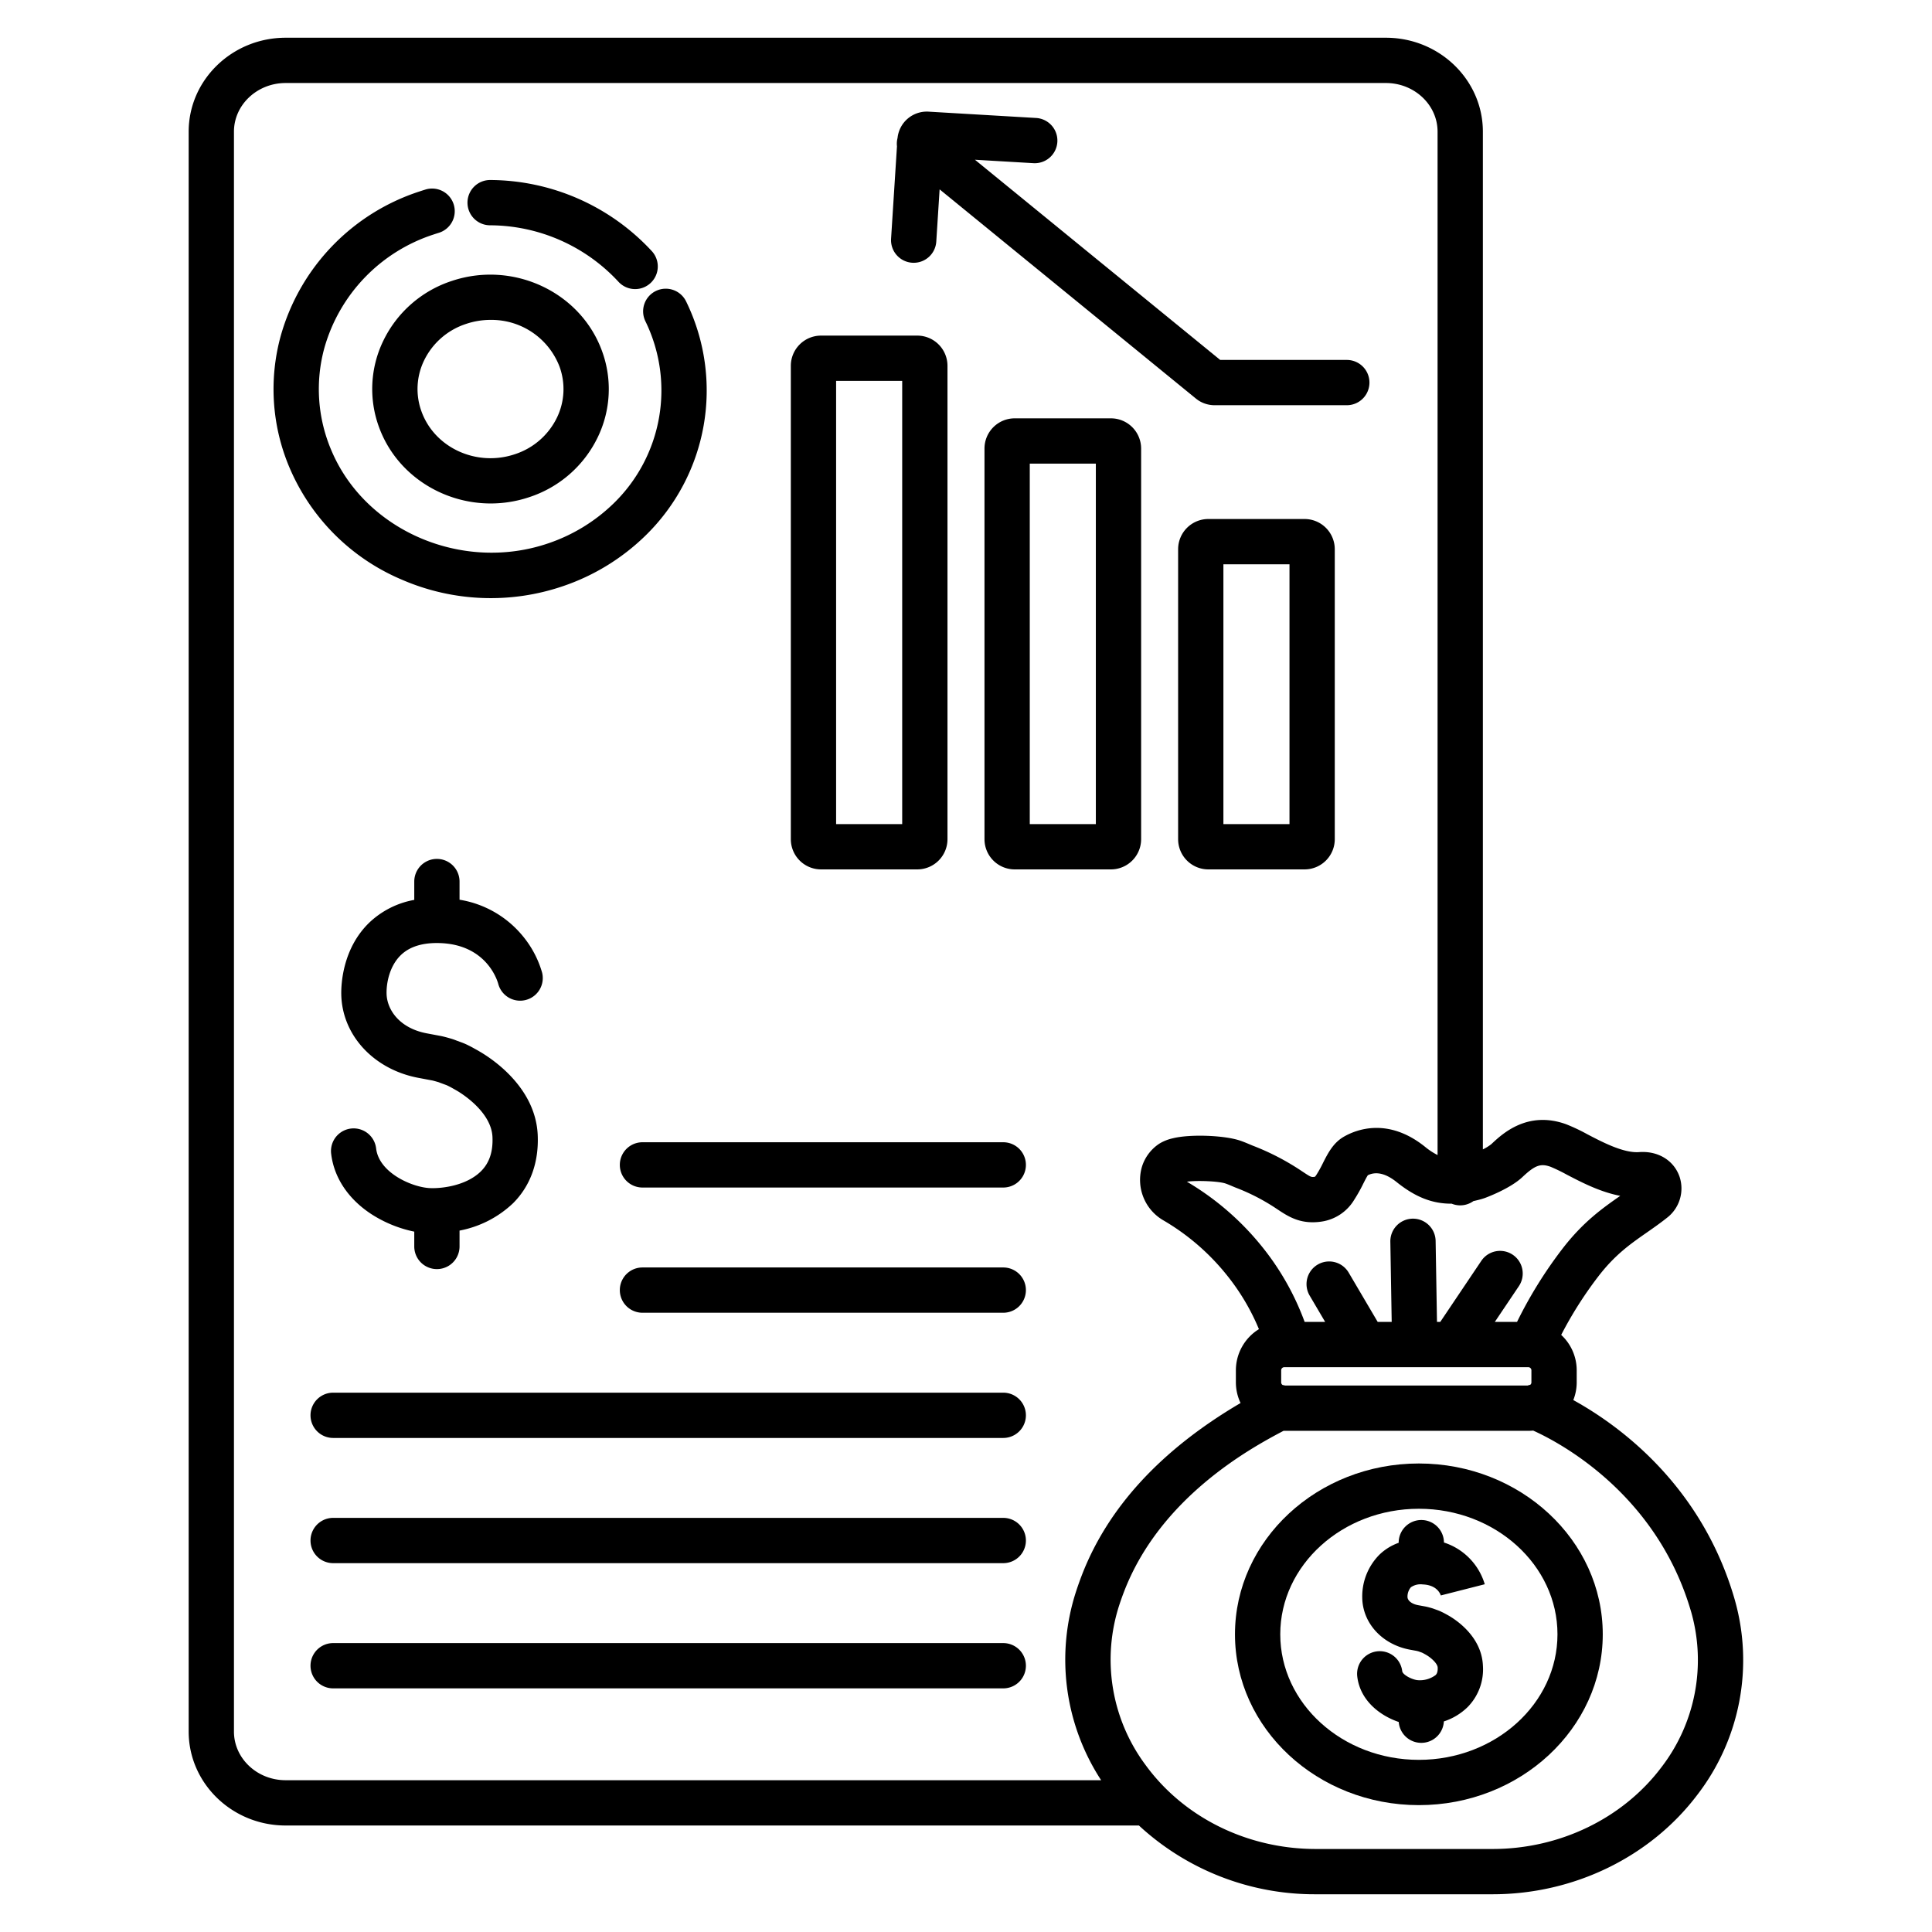 <svg id="Layer_1" height="512" viewBox="0 0 512 512" width="512" xmlns="http://www.w3.org/2000/svg" data-name="Layer 1"><path d="m129.871 59.706a46.594 46.594 0 0 1 34.029 14.965 6 6 0 0 0 8.84-8.116 58.632 58.632 0 0 0 -42.808-18.849h-.03a6 6 0 0 0 -.028 12z"/><path d="m106.518 153.627a59.2 59.2 0 0 0 42.731 1.693 57.877 57.877 0 0 0 21.7-13.276 53.714 53.714 0 0 0 10.921-62.074 6 6 0 1 0 -10.8 5.228 41.734 41.734 0 0 1 -8.478 48.231 45.951 45.951 0 0 1 -17.233 10.539c-22.794 7.811-48.629-3.28-57.589-24.724a41.311 41.311 0 0 1 -1.789-27.1 44.26 44.26 0 0 1 28.922-30q.678-.228 1.352-.435a6 6 0 1 0 -3.517-11.473q-.825.254-1.654.532a56.237 56.237 0 0 0 -36.675 38.2 53.2 53.2 0 0 0 2.291 34.901 55.978 55.978 0 0 0 29.818 29.758z"/><path d="m119.715 74.458a30.744 30.744 0 0 0 -18.13 15.842 29.268 29.268 0 0 0 -1.146 22.888c4.527 12.427 16.675 20.234 29.6 20.234a32.088 32.088 0 0 0 10.222-1.673 30.744 30.744 0 0 0 18.13-15.841 29.263 29.263 0 0 0 1.146-22.888c-5.711-15.69-23.575-24.02-39.822-18.562zm27.868 36.242a18.84 18.84 0 0 1 -11.138 9.671c-10.129 3.4-21.224-1.665-24.731-11.293a17.353 17.353 0 0 1 .684-13.574 18.834 18.834 0 0 1 11.138-9.671 20.253 20.253 0 0 1 6.464-1.058 19.293 19.293 0 0 1 18.267 12.352 17.353 17.353 0 0 1 -.684 13.573z"/><path d="m116.719 249.931c12.121.472 15.019 9.7 15.322 10.8a6 6 0 0 0 11.632-2.946 26.862 26.862 0 0 0 -5.156-9.754 27.288 27.288 0 0 0 -16.733-9.595v-4.816a6 6 0 0 0 -12 0v4.861a23.273 23.273 0 0 0 -11.98 6.082c-7 6.83-7.405 16.182-7.364 18.886.164 10.847 8.584 19.977 20.477 22.2l1.114.21c.828.157 1.809.342 2.426.455.327.06 1.287.338 1.658.445a3 3 0 0 1 .33.116c.077.032.155.063.233.091l1.56.574a3.5 3.5 0 0 1 .326.139c.718.351.939.475 1.414.741l.953.538c.057.035.12.073.191.113.929.541 9.091 5.481 9.387 12.246.169 3.882-.816 6.84-3.012 9.043-3.823 3.834-10.32 4.641-13.553 4.5-4.574-.185-13.505-3.96-14.267-10.517a6 6 0 0 0 -11.92 1.386c.736 6.324 4.517 12.013 10.647 16.02a33.332 33.332 0 0 0 11.38 4.647v3.929a6 6 0 0 0 12 0v-4.206a28.167 28.167 0 0 0 14.216-7.284c4.568-4.584 6.817-10.821 6.5-18.039-.546-12.5-11.819-20.04-15.346-22.1-.074-.045-.388-.234-.481-.286l-.829-.46c-.674-.378-.989-.555-2-1.051a15.812 15.812 0 0 0 -1.46-.624l-1.458-.535a15.128 15.128 0 0 0 -1.482-.513c-1-.289-1.971-.562-2.816-.717-.6-.11-1.555-.291-2.364-.444l-1.134-.213c-7.291-1.365-10.621-6.3-10.686-10.59-.046-3.076.914-7.35 3.75-10.119 2.364-2.311 5.906-3.391 10.525-3.213z"/><path d="m345.728 137.543h-25.514a8.009 8.009 0 0 0 -8 8v76.857a8.009 8.009 0 0 0 8 8h25.514a8.009 8.009 0 0 0 8-8v-76.857a8.009 8.009 0 0 0 -8-8zm-4 80.857h-17.514v-68.857h17.514z"/><path d="m294.41 110.865h-25.51a8.009 8.009 0 0 0 -8 8v103.535a8.009 8.009 0 0 0 8 8h25.51a8.009 8.009 0 0 0 8-8v-103.535a8.009 8.009 0 0 0 -8-8zm-4 107.535h-17.51v-95.535h17.51z"/><path d="m217.578 230.4h25.514a8.009 8.009 0 0 0 8-8v-125.46a8.009 8.009 0 0 0 -8-8h-25.514a8.008 8.008 0 0 0 -8 8v125.46a8.009 8.009 0 0 0 8 8zm4-129.46h17.514v117.46h-17.514z"/><path d="m241.754 69.629c.13.008.259.012.388.012a6 6 0 0 0 5.982-5.618l.883-13.84 68.042 55.539.5.365a7.876 7.876 0 0 0 4.338 1.3h35.031a6 6 0 0 0 0-12h-33.557l-64.995-53.054 15.562.914a6 6 0 0 0 .7-11.979l-28.512-1.676a7.793 7.793 0 0 0 -8.259 6.993 5.983 5.983 0 0 0 -.151 2.187l-1.561 24.487a6 6 0 0 0 5.609 6.37z"/><path d="m265.875 369.072h-177.587a6 6 0 0 0 0 12h177.587a6 6 0 0 0 0-12z"/><path d="m265.875 435.435h-177.587a6 6 0 1 0 0 12h177.587a6 6 0 0 0 0-12z"/><path d="m265.875 402.253h-177.587a6 6 0 0 0 0 12h177.587a6 6 0 0 0 0-12z"/><path d="m265.875 335.891h-95.615a6 6 0 0 0 0 12h95.615a6 6 0 0 0 0-12z"/><path d="m265.875 302.709h-95.615a6 6 0 0 0 0 12h95.615a6 6 0 0 0 0-12z"/><path d="m459.284 422.443c-9.054-29.48-30.56-44.913-42.341-51.411a12.748 12.748 0 0 0 .9-4.682v-3.2a12.784 12.784 0 0 0 -4.111-9.386 103.165 103.165 0 0 1 9.729-15.361c4.468-5.847 8.56-8.7 12.893-11.723 1.73-1.206 3.518-2.453 5.336-3.893a9.811 9.811 0 0 0 3.421-10.908c-1.487-4.354-5.7-6.931-10.733-6.56-4.061.307-9.622-2.587-13.667-4.7a48.777 48.777 0 0 0 -5.7-2.695c-10.268-3.688-16.943 2.6-19.793 5.287a12.469 12.469 0 0 1 -2.241 1.389v-269.7c0-13.732-11.525-24.9-25.691-24.9h-291.594c-14.166 0-25.692 11.172-25.692 24.9v423.977c0 13.732 11.526 24.9 25.692 24.9h226.134a68.543 68.543 0 0 0 46.867 18.223h46.872c21.5 0 41.786-9.859 54.258-26.373a58.485 58.485 0 0 0 9.926-51.611q-.223-.786-.465-1.573zm-54.453-55.263h-64.256a6.034 6.034 0 0 0 -.642-.131.819.819 0 0 1 -.409-.7v-3.2a.83.83 0 0 1 .829-.83h64.658a.83.83 0 0 1 .829.83v3.2a.815.815 0 0 1 -.3.628 6.048 6.048 0 0 0 -.709.203zm-1.39-55.231c3.35-3.158 4.822-3.693 7.505-2.728a43.9 43.9 0 0 1 4.214 2.042c3.912 2.04 8.887 4.635 14.223 5.647-4.642 3.238-9.9 6.927-15.461 14.207a114.808 114.808 0 0 0 -11.89 19.2h-5.887l6.371-9.472a6 6 0 1 0 -9.957-6.7l-10.876 16.175h-.867l-.361-21.461a6 6 0 0 0 -6-5.9h-.1a6 6 0 0 0 -5.9 6.1l.358 21.259h-3.71l-7.69-13.063a6 6 0 1 0 -10.341 6.088l4.106 6.975h-5.435a70.312 70.312 0 0 0 -11.354-20.018 73.279 73.279 0 0 0 -19.763-17.09l-.082-.052c2.747-.37 8.441-.136 10.244.488.617.214 1.267.49 1.84.735.307.13.587.249.833.348a54.083 54.083 0 0 1 11.018 5.72l.79.523c2.761 1.8 5.879 3.5 10.924 2.766a12.145 12.145 0 0 0 8.693-5.792 41.877 41.877 0 0 0 2.411-4.295c.379-.746.877-1.729 1.2-2.206 2.214-1.077 4.786-.46 7.65 1.835 4.892 3.919 9.356 5.736 14.565 5.709a5.974 5.974 0 0 0 5.755-.685q.769-.168 1.565-.376c.506-.131 1.006-.285 1.5-.457.059-.027 6.58-2.386 9.909-5.522zm-341.441 146.928v-423.977c0-7.111 6.142-12.9 13.692-12.9h291.587c7.55 0 13.691 5.789 13.691 12.9v271.2a17.873 17.873 0 0 1 -3.322-2.19c-9.9-7.935-18.362-4.5-21.542-2.655-2.8 1.627-4.18 4.339-5.51 6.961a31.726 31.726 0 0 1 -1.716 3.1 5.3 5.3 0 0 1 -.4.539h-.024c-.858.125-.971.143-2.626-.939l-.708-.468a65.546 65.546 0 0 0 -13.166-6.853c-.187-.076-.4-.167-.63-.265-.714-.3-1.6-.682-2.61-1.031-4.189-1.453-13.4-1.78-17.912-.638a11.725 11.725 0 0 0 -3.564 1.417 11.342 11.342 0 0 0 -4.586 6.039 12.386 12.386 0 0 0 5.76 14.352 60.8 60.8 0 0 1 16.625 14.347 58.713 58.713 0 0 1 8.588 14.424 12.819 12.819 0 0 0 -6.105 10.906v3.2a12.739 12.739 0 0 0 1.241 5.469c-21.01 12.329-35.173 27.677-42.1 45.719-.484 1.259-.945 2.55-1.37 3.839a58.439 58.439 0 0 0 6.521 50.4h-216.122c-7.55.008-13.692-5.781-13.692-12.896zm378.247 9.523c-10.217 13.523-26.92 21.6-44.682 21.6h-46.872c-18.175 0-35.081-8.38-45.225-22.417a46.723 46.723 0 0 1 -6.778-42.44c.366-1.11.763-2.221 1.179-3.3 9.579-24.955 33.371-37.987 42.3-42.668.062 0 .123.009.185.009h64.658a12.836 12.836 0 0 0 1.293-.066c6.562 2.953 32.09 16.186 41.509 46.854q.207.669.4 1.333a46.583 46.583 0 0 1 -7.967 41.095z"/><path d="m376.014 387.838c-26.872 0-48.733 20.308-48.733 45.27s21.861 45.27 48.733 45.27 48.733-20.308 48.733-45.27-21.862-45.27-48.733-45.27zm0 78.54c-20.255 0-36.733-14.925-36.733-33.27s16.478-33.27 36.733-33.27 36.733 14.925 36.733 33.27-16.479 33.27-36.733 33.27z"/><path d="m382.663 408.782a6 6 0 0 0 -12 .075 14.186 14.186 0 0 0 -5.153 3.2 15.714 15.714 0 0 0 -4.5 11.354c.1 6.769 5.324 12.436 12.7 13.779l1.714.313c.167.037.372.1.538.144q.079.032.159.06l.718.256c.244.118.333.165.511.263l.363.2c.054.033.108.063.156.091 1.471.834 3.087 2.368 3.133 3.393.063 1.382-.367 1.814-.551 2a6.986 6.986 0 0 1 -4.6 1.362c-1.512-.06-4.13-1.413-4.248-2.4a6 6 0 0 0 -11.916 1.423c.76 6.361 6 10.358 10.991 12.048a5.993 5.993 0 0 0 11.96-.146 16.166 16.166 0 0 0 6.316-3.82 14.244 14.244 0 0 0 4.032-11c-.345-7.693-7.133-12.122-9.217-13.3l-.289-.161-.389-.211c-.392-.213-.57-.311-1.157-.59a10.845 10.845 0 0 0 -1-.417l-.688-.246c-.315-.123-.637-.23-.978-.327-.6-.168-1.137-.315-1.68-.411l-1.735-.318c-1.942-.354-2.838-1.366-2.851-2.158a3.844 3.844 0 0 1 .89-2.59 4.491 4.491 0 0 1 3.118-.76c3.56.135 4.6 2.194 4.882 3.073l-.043-.155 11.629-2.963a16.593 16.593 0 0 0 -10.815-11.061z"/></svg>